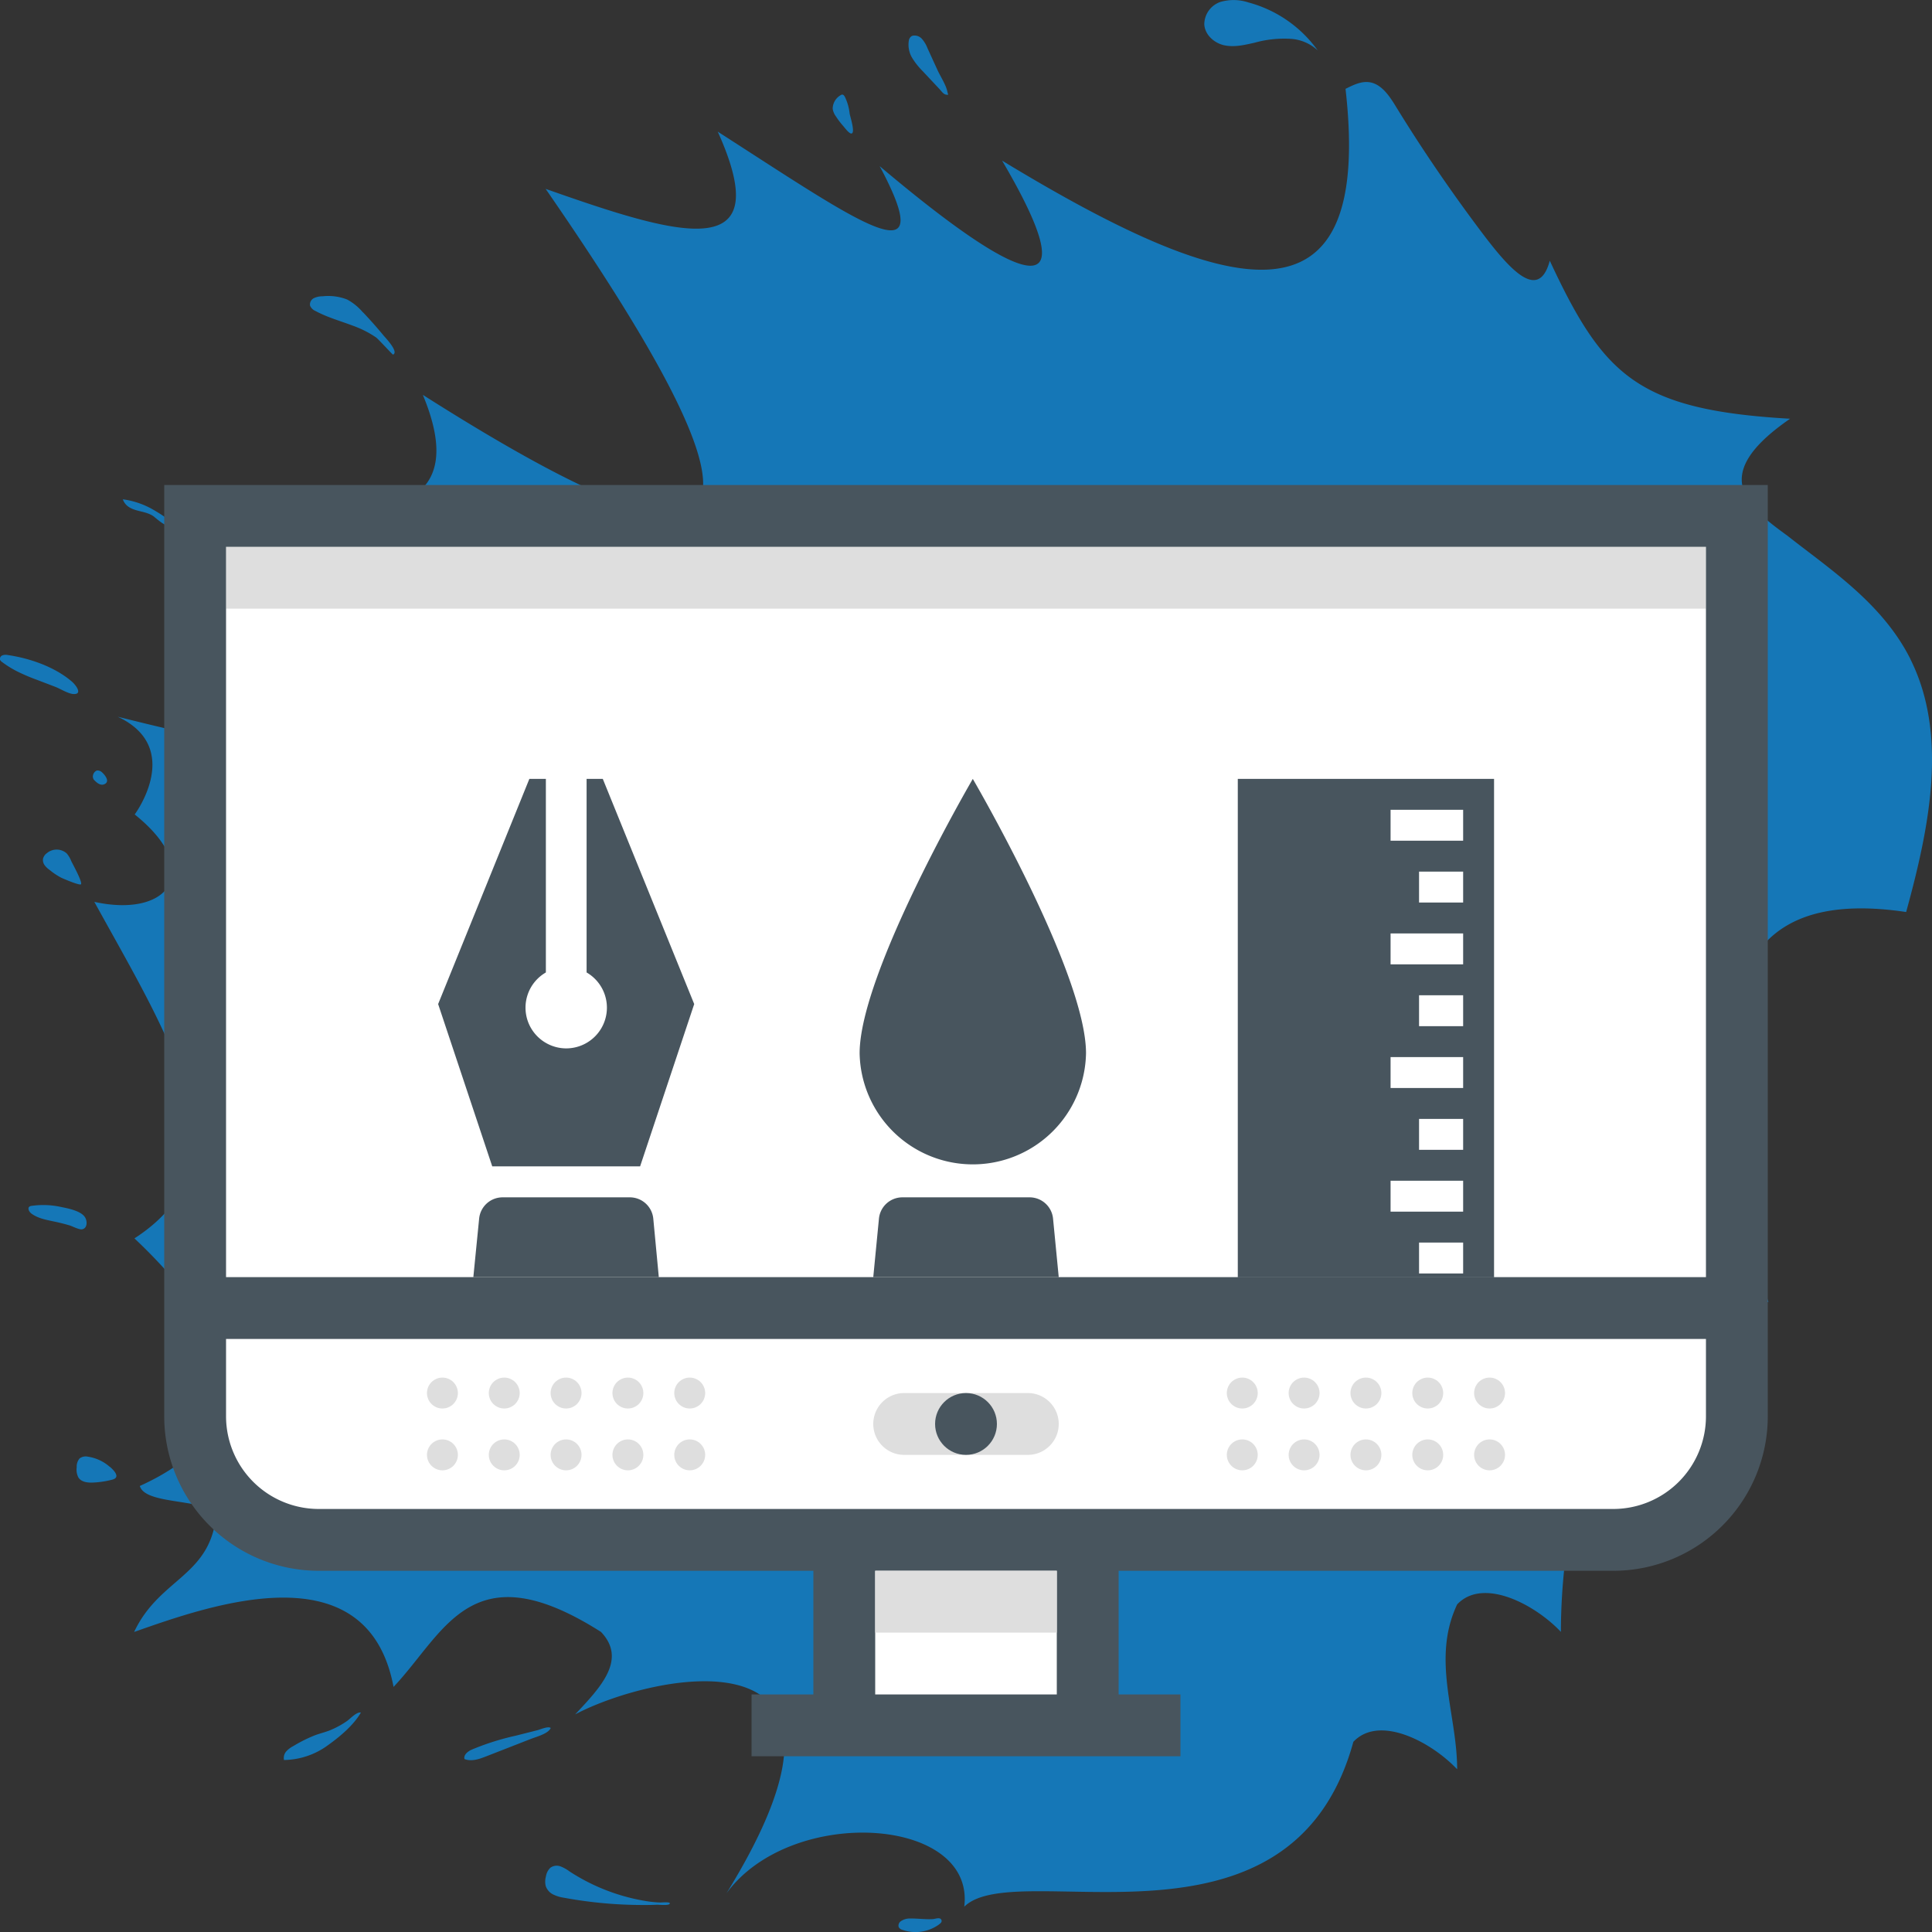 <svg id="Camada_1" data-name="Camada 1" xmlns="http://www.w3.org/2000/svg" viewBox="0 0 500 500"><rect x="0" y="0" width="500" height="500" fill="#333333" stroke="none"/><defs><style>.cls-1{fill:#1577b7;}.cls-2{fill:#fff;}.cls-3{fill:#dedede;}.cls-4{fill:#48555e;}</style></defs><title>graph</title><path class="cls-1" d="M39.71,133.6c.45.31,4,3.65,4.68,2.11.39-.91-4.71-3.81-5.41-4.18a21.63,21.63,0,0,0-7.19-2.31,3.83,3.83,0,0,0,1.33,1.83C35.05,132.48,37.67,132.2,39.71,133.6ZM24.27,201.76c.72.79,1.86,1.82,3,1.05s-.22-2.38-.95-3a1.6,1.6,0,0,0-.91-.4,1.08,1.08,0,0,0-.36,0,1.69,1.69,0,0,0-1,1.37,1,1,0,0,0,.05.57A1.09,1.09,0,0,0,24.27,201.76Zm-9.94-24c1.33.51,3.45,1.88,4.84,1.86,2.22,0,.47-2.37-.69-3.33C14,172.5,7.59,170.34,2,169.52a2.49,2.49,0,0,0-1.33.07A1,1,0,0,0,0,170.74a1.47,1.47,0,0,0,.51.57,26.26,26.26,0,0,0,4,2.48,50.2,50.2,0,0,0,5,2.13Zm2.92,43.09a3.92,3.92,0,0,0-5.11-.06,2.52,2.52,0,0,0-1,1.43,2.25,2.25,0,0,0,.44,1.73,5.67,5.67,0,0,0,1.31,1.23,17.08,17.08,0,0,0,2.92,1.95c.62.3,4.83,2.1,5.15,1.72.45-.53-2.19-5.31-2.52-6A6.72,6.72,0,0,0,17.25,220.85ZM218.17,32.55c.42.47,1.46,1.91,2.08,2,1.25.18-.23-4.4-.36-5.12a13.12,13.12,0,0,0-1.25-4.4c-.16-.28-.39-.57-.7-.55a.83.83,0,0,0-.44.19,4.07,4.07,0,0,0-2,3.51,4.59,4.59,0,0,0,.84,1.95A20.57,20.57,0,0,0,218.17,32.55ZM63.34,128.32a9.41,9.41,0,0,0,3.13.78c0-.8-1.54-1.46-2.12-1.71a2.8,2.8,0,0,0-2.12-.16A1.89,1.89,0,0,0,63.34,128.32ZM170.91,492.37a29,29,0,0,1-3.84-.39,51.39,51.39,0,0,1-19.67-7.65A9.61,9.61,0,0,0,145,483a2.81,2.81,0,0,0-2.58.38,4,4,0,0,0-1.13,2.23,4.93,4.93,0,0,0-.07,2.44,3.78,3.78,0,0,0,1.94,2.24,9.64,9.64,0,0,0,2.83.85,112.48,112.48,0,0,0,13.54,1.66c2.33.14,4.67.21,7,.21,1.17,0,2.34,0,3.5-.07.56,0,2.86.24,3.23-.18C173.89,492.1,171.2,492.37,170.91,492.37Zm70.55,4.29c-1.91.12-3.83-.17-5.75-.15a4.12,4.12,0,0,0-2.63.74,1.36,1.36,0,0,0-.49,1.5,1.51,1.51,0,0,0,.95.69,10.37,10.37,0,0,0,9.34-1.29c.4-.31,1.09-.73.7-1.38S242,496.63,241.46,496.66Zm253-326c-3.52-7.07-8.62-12.87-14.38-18.06s-12.19-9.76-17.56-14c-10.71-7.77-20.3-15.7.75-30.23-39.47-2.27-48.3-11.12-62.19-40.9-3,11.22-11,1.52-18.53-8.56s-14.67-20.54-21.29-31.33c-1.7-2.78-3.75-5.84-6.85-6.3-2.14-.32-4.23.74-6.19,1.71,7.23,63.73-29.42,54.69-88.88,18.58,22.27,37.9,7.05,34.14-31.68,1.43,16,30-5.22,14.64-41.91-8.93,15.74,34.87-10.2,26.9-44.54,14.81,56.85,82.25,61.18,112.4-31.78,53.31,11.67,28.05-7,32.46-38,30.69,11.56,14,28.75,30.52-17.47,13.9,53,48.39,54,58.19-23.48,38.71,17.18,8.07,4.38,25.29,4.38,25.29,18.1,14.51,8.93,26.88-10.45,22.62,20.15,36.58,40.42,67.7,10.38,87.09,30.55,28.81,30.61,50.8,1.39,64.08,1.33,4.5,13.84,3.41,19.88,6.52-1.21,17-14.63,17-21.35,31.26,20.14-7.11,60.42-21.33,67.14,14.22,13.42-14.22,20.14-35.55,53.7-14.22,6.72,7.11,0,14.22-6.71,21.34C169,433,231.37,419.72,188,490c16.73-22.91,64.42-19.93,61.55,3.45,13.53-13.34,84.51,16.31,100.7-42.67,6.72-7.11,20.14,0,26.86,7.11,0-14.22-6.72-28.45,0-42.67,6.71-7.11,20.14,0,26.85,7.11,0-35.56,13.43-92.45,53.71-85.34-6.72-21.33-6.72-35.55-9.47-55.67-1.15-16.85,1.36-29.39,8.5-37.16s18.92-10.77,36.61-8.13C499.2,214.56,504.3,190.46,494.45,170.68ZM93.4,443.21c-1.11-.24-2.73,1.59-3.64,2.22a22.62,22.62,0,0,1-4.65,2.48c-1.17.43-2.37.73-3.53,1.15a37.36,37.36,0,0,0-5.63,2.8,6.53,6.53,0,0,0-1.85,1.38,2.57,2.57,0,0,0-.6,2.25,19.67,19.67,0,0,0,11.6-4C88,449.41,91.54,446.44,93.4,443.21Zm-65-63.6A11,11,0,0,0,22.82,377a2.65,2.65,0,0,0-2.23.45,3.3,3.3,0,0,0-.74,2.3,4.46,4.46,0,0,0,.42,2.59c.75,1.21,2.35,1.4,3.71,1.35a23.91,23.91,0,0,0,5.12-.77C31.3,382.33,29.4,380.43,28.44,379.61Zm114.09,67.57c-.63-.5-2.66.41-3.46.61l-5.58,1.41a66.65,66.65,0,0,0-11.36,3.6c-1,.45-2.16,1.33-1.88,2.44,1.83.72,3.85,0,5.68-.72l11.6-4.53C138.84,449.48,142,448.63,142.53,447.18ZM21.9,314.88c-1.18-1.61-4.58-2.2-6.36-2.57a21.22,21.22,0,0,0-7.37-.23,1.1,1.1,0,0,0-.56.19c-.56.44-.05,1.38.52,1.8,1.7,1.26,3.84,1.62,5.88,2.06,1.35.28,2.7.62,4,1,.77.23,2.52,1.2,3.3,1C22.68,317.82,22.64,315.87,21.9,314.88Zm295-303.15c2.57.54,5.2-.09,7.76-.67a28.51,28.51,0,0,1,9.53-1,11.26,11.26,0,0,1,6.84,3A32.34,32.34,0,0,0,323.08.63a12.19,12.19,0,0,0-7.27-.12,6.18,6.18,0,0,0-4.14,5.81C311.84,9.08,314.31,11.18,316.87,11.73Zm-78,6.8,4.24,4.52c.43.45,1,1.34,1.68,1.44.83.13.52,0,.37-.72-.38-1.86-1.8-3.95-2.58-5.67-.87-1.89-1.73-3.77-2.59-5.66a8.05,8.05,0,0,0-1.4-2.35,2.54,2.54,0,0,0-2.39-.85,1.39,1.39,0,0,0-.46.22,1.82,1.82,0,0,0-.58,1.15,6.64,6.64,0,0,0,.9,4.41A18.67,18.67,0,0,0,238.91,18.53Zm-145,62.29a14,14,0,0,0-4.07-3.31,13.42,13.42,0,0,0-6.33-.83,5.13,5.13,0,0,0-2.26.48,1.83,1.83,0,0,0-1,1.93,2.6,2.6,0,0,0,1.42,1.4c3,1.62,6.35,2.55,9.55,3.76a26.42,26.42,0,0,1,6.12,3.08c.6.44,4.28,4.49,4.38,4.44,1.62-.66-2.05-4.46-2.43-4.92Q96.73,83.75,93.94,80.82Z"/><path class="cls-2" d="M53.5,136.52v230a29,29,0,0,0,29,29H218.38v51h63.24v-51H417.5a29,29,0,0,0,29-29v-230Z"/><rect class="cls-3" x="58.5" y="141.52" width="383" height="16"/><path class="cls-4" d="M42.5,125.52v241a40,40,0,0,0,40,40h128v32h-16v16h111v-16h-16v-32h128a40,40,0,0,0,40-40v-241Zm231,313h-47v-32h47Zm168-72a24,24,0,0,1-24,24H82.5a24,24,0,0,1-24-24v-20h383Zm-383-36v-189h383v189Z"/><rect class="cls-3" x="226.5" y="406.52" width="47" height="16"/><path class="cls-3" d="M266,360.52H234a8,8,0,0,0,0,16h32a8,8,0,0,0,0-16Z"/><circle class="cls-4" cx="250" cy="368.52" r="8"/><circle class="cls-3" cx="321.5" cy="360.52" r="4"/><circle class="cls-3" cx="337.5" cy="360.52" r="4"/><circle class="cls-3" cx="353.5" cy="360.52" r="4"/><circle class="cls-3" cx="369.5" cy="360.52" r="4"/><circle class="cls-3" cx="385.5" cy="360.52" r="4"/><circle class="cls-3" cx="321.5" cy="376.52" r="4"/><circle class="cls-3" cx="337.5" cy="376.52" r="4"/><circle class="cls-3" cx="353.5" cy="376.52" r="4"/><circle class="cls-3" cx="369.5" cy="376.52" r="4"/><circle class="cls-3" cx="385.5" cy="376.52" r="4"/><circle class="cls-3" cx="114.5" cy="360.52" r="4"/><circle class="cls-3" cx="130.5" cy="360.52" r="4"/><circle class="cls-3" cx="146.5" cy="360.52" r="4"/><circle class="cls-3" cx="162.5" cy="360.52" r="4"/><circle class="cls-3" cx="178.5" cy="360.52" r="4"/><circle class="cls-3" cx="114.5" cy="376.52" r="4"/><circle class="cls-3" cx="130.5" cy="376.52" r="4"/><circle class="cls-3" cx="146.5" cy="376.52" r="4"/><circle class="cls-3" cx="162.5" cy="376.52" r="4"/><circle class="cls-3" cx="178.5" cy="376.52" r="4"/><path class="cls-4" d="M320.34,201.57v129h66.32V201.57Zm58.32,128H367.25v-8h11.41Zm0-16H359.88v-8h18.78Zm0-16H367.25v-8h11.41Zm0-16H359.88v-8h18.78Zm0-16H367.25v-8h11.41Zm0-16H359.88v-8h18.78Zm0-16H367.25v-8h11.41Zm0-16H359.88v-8h18.78Z"/><path class="cls-4" d="M179.66,259.85l-14,42H127.39l-14-42L137,201.57h4.27v50.1a10.52,10.52,0,0,0,0,18.23,10.49,10.49,0,0,0,10.54,0,10.53,10.53,0,0,0,0-18.23v-50.1H156Z"/><path class="cls-4" d="M170.5,330.52h-48L124,315.39a6.1,6.1,0,0,1,6.07-5.52H163a6.1,6.1,0,0,1,6.07,5.52Z"/><path class="cls-4" d="M274,330.52H226l1.47-15.13a6.1,6.1,0,0,1,6.07-5.52h32.92a6.1,6.1,0,0,1,6.07,5.52Z"/><path class="cls-4" d="M281.06,272.58c0-20.86-29.3-71-29.3-71s-29.29,50.15-29.29,71a29.3,29.3,0,0,0,58.59,0Z"/></svg>